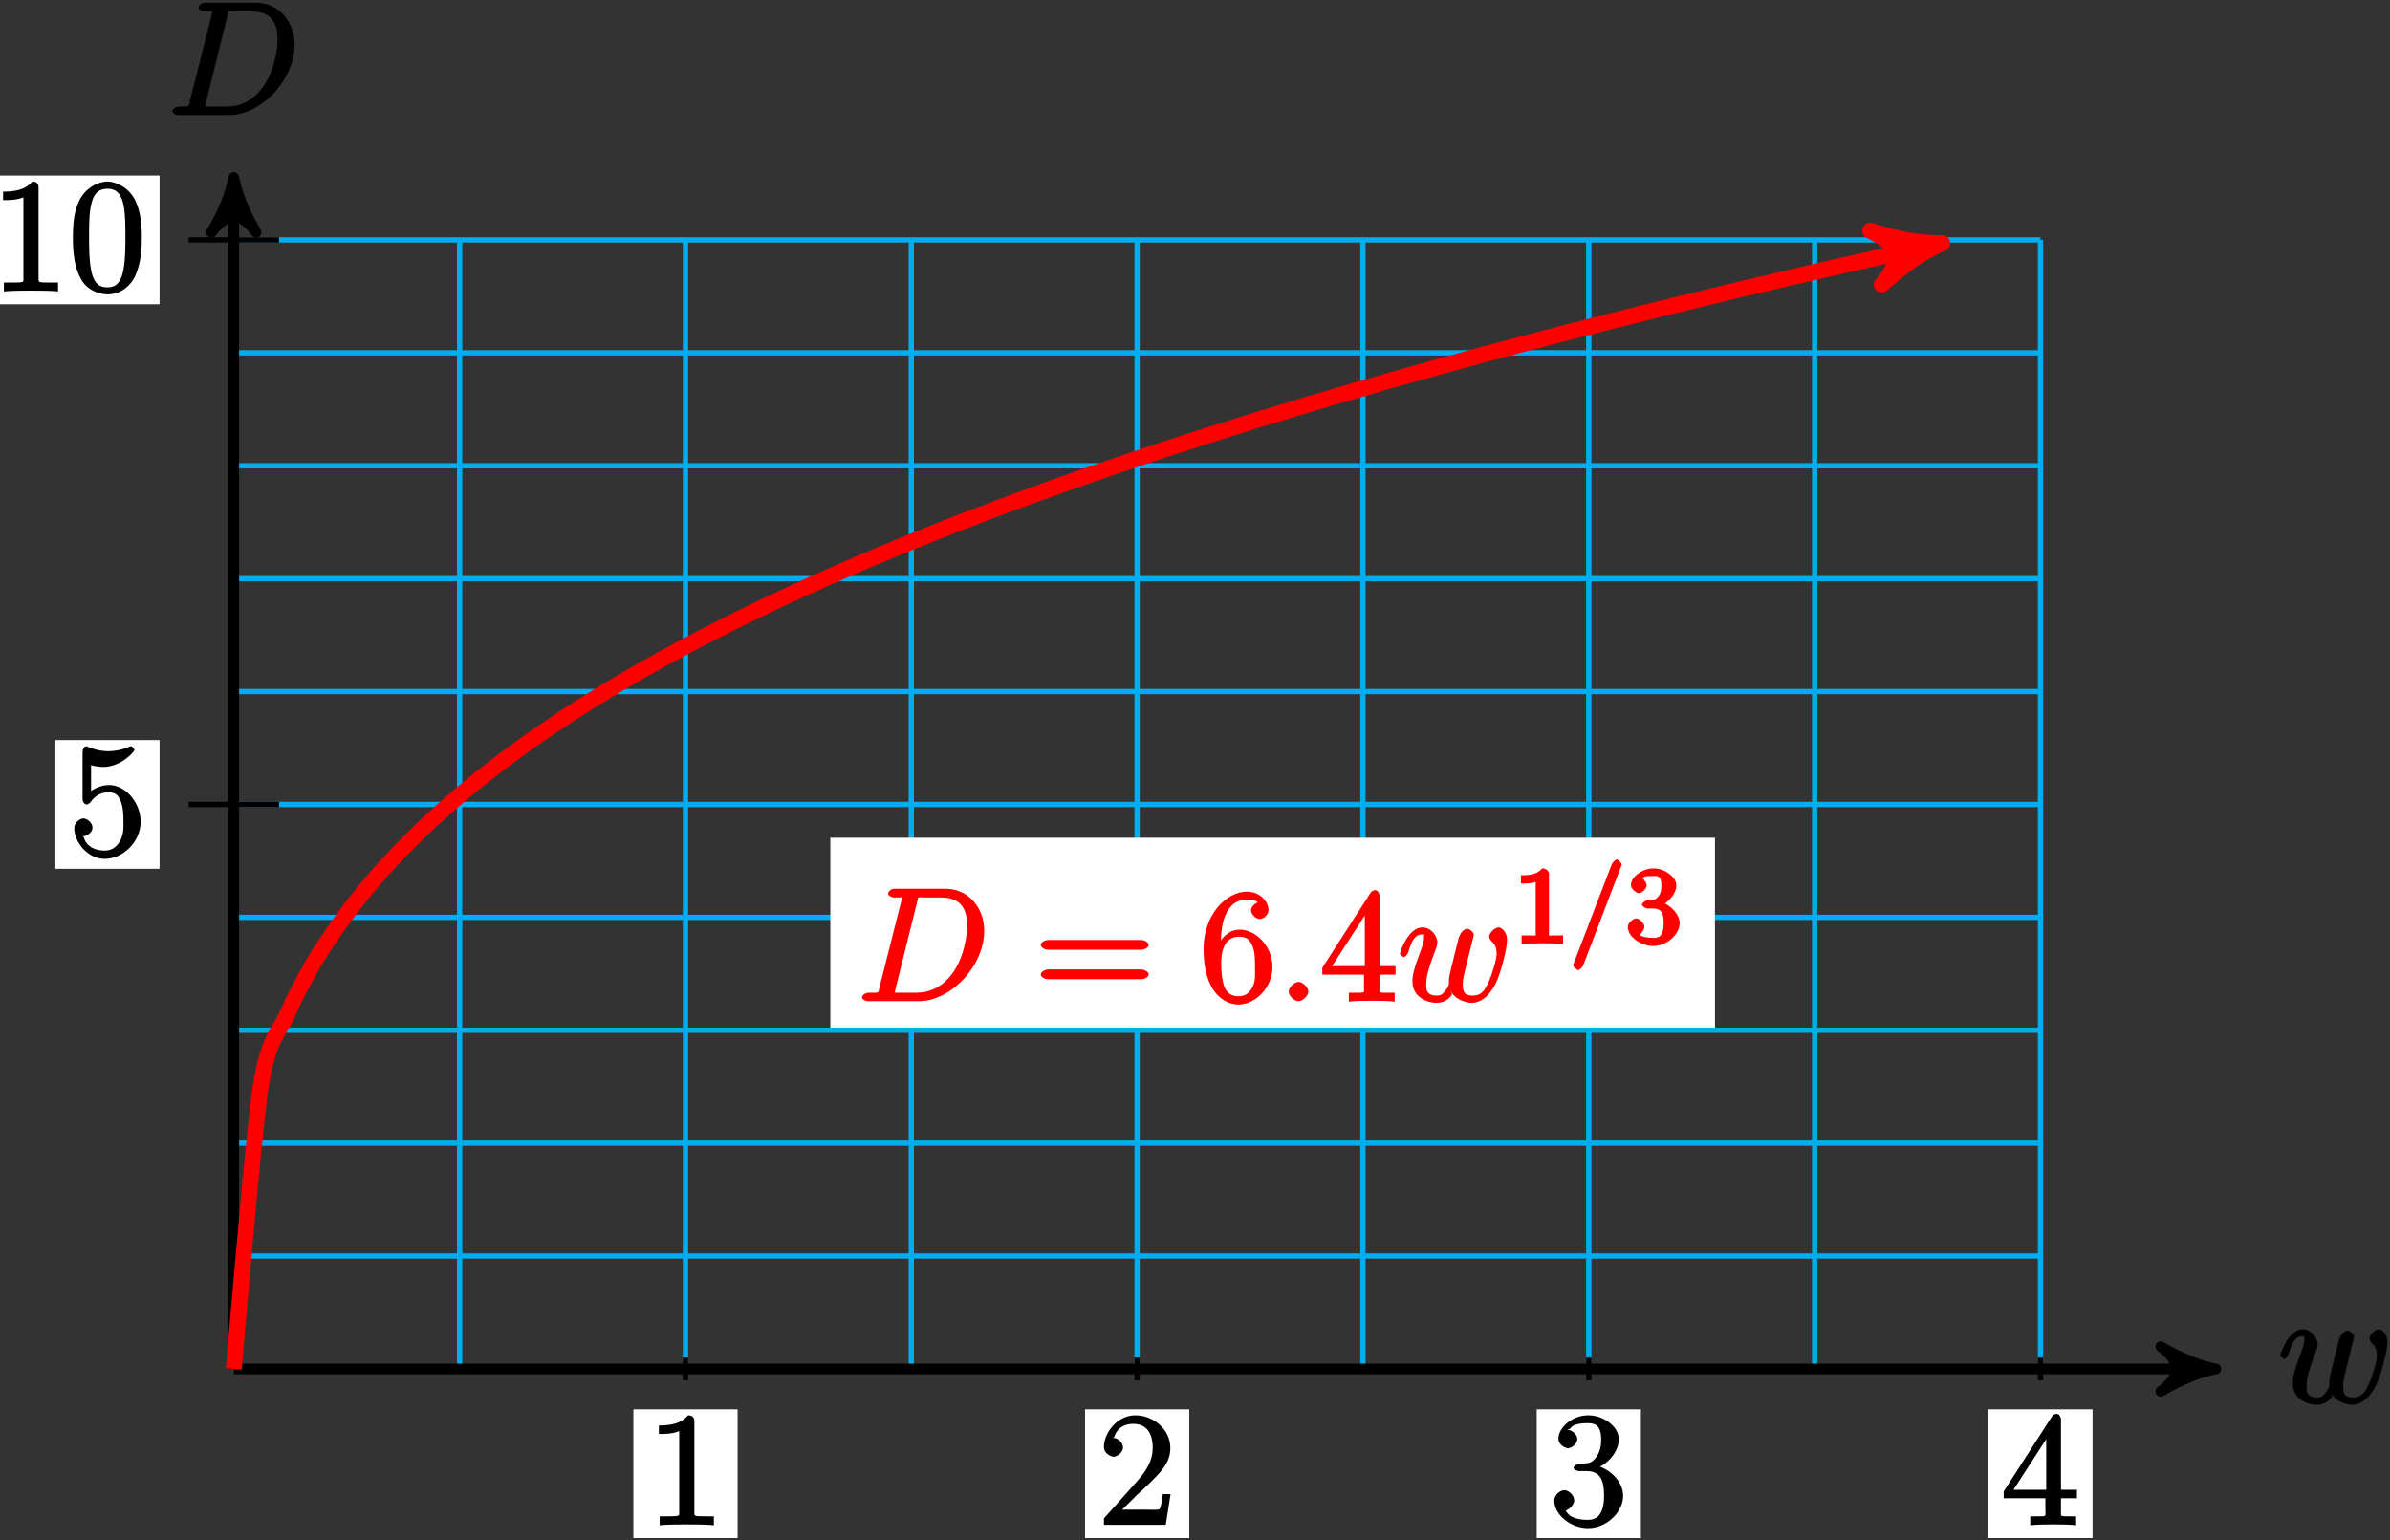 <?xml version="1.0" encoding="UTF-8"?>
<svg xmlns="http://www.w3.org/2000/svg" xmlns:xlink="http://www.w3.org/1999/xlink" width="180pt" height="116pt" viewBox="0 0 180 116" version="1.1">
<rect x="0" y="0" width="180" height="116" fill="#333333" stroke="none"/>
<defs>
<g>
<symbol overflow="visible" id="glyph0-0">
<path style="stroke:none;" d=""/>
</symbol>
<symbol overflow="visible" id="glyph0-1">
<path style="stroke:none;" d="M 3.938 -0.875 C 4.203 -0.156 5.109 0.125 5.562 0.125 C 6.484 0.125 7.172 -0.812 7.5 -1.641 C 7.781 -2.328 8.219 -3.906 8.219 -4.609 C 8.219 -5.344 7.703 -5.562 7.594 -5.562 C 7.297 -5.562 6.875 -5.125 6.875 -4.891 C 6.875 -4.75 7 -4.547 7.062 -4.5 C 7.172 -4.406 7.438 -4.188 7.438 -3.562 C 7.438 -3.156 7.094 -2.031 6.844 -1.469 C 6.516 -0.734 6.234 -0.422 5.625 -0.422 C 4.953 -0.422 4.891 -0.766 4.891 -1.312 C 4.891 -1.656 5 -2.078 5.047 -2.281 L 5.547 -4.297 C 5.609 -4.531 5.719 -4.953 5.719 -5 C 5.719 -5.172 5.422 -5.453 5.234 -5.453 C 4.891 -5.453 4.641 -5 4.562 -4.703 C 4.453 -4.25 3.938 -2.219 3.891 -1.953 C 3.844 -1.75 3.844 -1.625 3.844 -1.359 C 3.844 -1.078 3.516 -0.734 3.5 -0.703 C 3.375 -0.578 3.297 -0.422 2.922 -0.422 C 1.984 -0.422 2.141 -1.156 2.141 -1.359 C 2.141 -1.75 2.219 -2.266 2.766 -3.688 C 2.906 -4.062 2.969 -4.219 2.969 -4.453 C 2.969 -4.953 2.453 -5.562 1.859 -5.562 C 0.766 -5.562 0.156 -3.688 0.156 -3.578 C 0.156 -3.531 0.375 -3.328 0.453 -3.328 C 0.562 -3.328 0.734 -3.531 0.781 -3.688 C 1.078 -4.75 1.391 -5.031 1.828 -5.031 C 1.953 -5.031 1.969 -5.156 1.969 -4.781 C 1.969 -4.719 1.969 -4.469 1.766 -3.938 C 1.203 -2.453 1.094 -1.953 1.094 -1.5 C 1.094 -0.25 2.281 0.125 2.891 0.125 C 3.094 0.125 3.734 0.078 4.078 -0.516 Z M 3.938 -0.875 "/>
</symbol>
<symbol overflow="visible" id="glyph0-2">
<path style="stroke:none;" d="M 1.703 -1.031 C 1.609 -0.609 1.75 -0.641 0.906 -0.641 C 0.688 -0.641 0.391 -0.484 0.391 -0.281 C 0.391 -0.141 0.641 0 0.875 0 L 4.656 0 C 7.078 0 9.594 -2.641 9.594 -5.312 C 9.594 -7.031 8.406 -8.469 6.688 -8.469 L 2.859 -8.469 C 2.625 -8.469 2.359 -8.312 2.359 -8.078 C 2.359 -7.953 2.625 -7.812 2.812 -7.812 C 3.531 -7.812 3.375 -7.859 3.375 -7.734 C 3.375 -7.703 3.375 -7.641 3.328 -7.453 Z M 4.547 -7.5 C 4.656 -7.938 4.547 -7.812 5.016 -7.812 L 6.328 -7.812 C 7.453 -7.812 8.312 -7.344 8.312 -5.703 C 8.312 -5.109 8.125 -3.125 6.969 -1.812 C 6.641 -1.422 5.844 -0.641 4.469 -0.641 L 3.109 -0.641 C 2.938 -0.641 2.922 -0.641 2.844 -0.656 C 2.719 -0.672 2.859 -0.531 2.859 -0.641 C 2.859 -0.719 2.875 -0.781 2.906 -0.891 Z M 4.547 -7.5 "/>
</symbol>
<symbol overflow="visible" id="glyph0-3">
<path style="stroke:none;" d="M 2.359 -0.719 C 2.359 -1.062 1.906 -1.453 1.625 -1.453 C 1.281 -1.453 0.875 -1.016 0.875 -0.734 C 0.875 -0.375 1.328 0 1.609 0 C 1.953 0 2.359 -0.438 2.359 -0.719 Z M 2.359 -0.719 "/>
</symbol>
<symbol overflow="visible" id="glyph1-0">
<path style="stroke:none;" d=""/>
</symbol>
<symbol overflow="visible" id="glyph1-1">
<path style="stroke:none;" d="M 3.594 -7.812 C 3.594 -8.078 3.438 -8.25 3.125 -8.25 C 2.797 -7.875 2.312 -7.484 0.922 -7.484 L 0.922 -6.844 C 1.359 -6.844 1.953 -6.844 2.453 -7.062 L 2.453 -1.062 C 2.453 -0.641 2.578 -0.641 1.531 -0.641 L 0.984 -0.641 L 0.984 0.031 C 1.484 -0.031 2.641 -0.031 3.031 -0.031 C 3.438 -0.031 4.578 -0.031 5.062 0.031 L 5.062 -0.641 L 4.531 -0.641 C 3.484 -0.641 3.594 -0.641 3.594 -1.062 Z M 3.594 -7.812 "/>
</symbol>
<symbol overflow="visible" id="glyph1-2">
<path style="stroke:none;" d="M 5.266 -2.312 L 4.859 -2.312 C 4.797 -1.953 4.75 -1.406 4.625 -1.203 C 4.547 -1.094 3.984 -1.141 3.625 -1.141 L 1.406 -1.141 L 1.516 -0.891 C 1.844 -1.156 2.562 -1.922 2.875 -2.219 C 4.703 -3.891 5.422 -4.609 5.422 -5.797 C 5.422 -7.172 4.172 -8.25 2.781 -8.25 C 1.406 -8.25 0.422 -6.906 0.422 -5.875 C 0.422 -5.266 1.109 -5.125 1.141 -5.125 C 1.406 -5.125 1.859 -5.453 1.859 -5.828 C 1.859 -6.172 1.484 -6.547 1.141 -6.547 C 1.047 -6.547 1.016 -6.547 1.203 -6.609 C 1.359 -7.203 1.859 -7.609 2.625 -7.609 C 3.641 -7.609 4.094 -6.891 4.094 -5.797 C 4.094 -4.781 3.562 -4 2.875 -3.234 L 0.422 -0.484 L 0.422 0 L 5.078 0 L 5.438 -2.312 Z M 5.266 -2.312 "/>
</symbol>
<symbol overflow="visible" id="glyph1-3">
<path style="stroke:none;" d="M 2.203 -4.594 C 2 -4.578 1.781 -4.406 1.781 -4.297 C 1.781 -4.188 2.016 -4.047 2.219 -4.047 L 2.766 -4.047 C 3.797 -4.047 4.078 -3.344 4.078 -2.203 C 4.078 -0.641 3.438 -0.375 2.844 -0.375 C 2.266 -0.375 1.453 -0.484 1.188 -1.094 C 1.328 -1.078 1.828 -1.438 1.828 -1.859 C 1.828 -2.219 1.422 -2.609 1.094 -2.609 C 0.797 -2.609 0.328 -2.281 0.328 -1.828 C 0.328 -0.766 1.547 0.25 2.875 0.25 C 4.297 0.25 5.516 -0.984 5.516 -2.188 C 5.516 -3.281 4.469 -4.297 3.328 -4.5 L 3.328 -4.203 C 4.359 -4.5 5.188 -5.516 5.188 -6.453 C 5.188 -7.406 4.047 -8.25 2.891 -8.25 C 1.703 -8.25 0.641 -7.359 0.641 -6.484 C 0.641 -6.016 1.188 -5.766 1.359 -5.766 C 1.609 -5.766 2.062 -6.094 2.062 -6.453 C 2.062 -6.844 1.609 -7.156 1.344 -7.156 C 1.281 -7.156 1.25 -7.156 1.531 -7.25 C 1.781 -7.703 2.797 -7.656 2.859 -7.656 C 3.25 -7.656 3.859 -7.625 3.859 -6.453 C 3.859 -6.234 3.875 -5.672 3.531 -5.156 C 3.172 -4.625 2.875 -4.641 2.562 -4.625 Z M 2.203 -4.594 "/>
</symbol>
<symbol overflow="visible" id="glyph1-4">
<path style="stroke:none;" d="M 4.469 -7.922 C 4.469 -8.156 4.312 -8.359 4.141 -8.359 C 4.047 -8.359 3.891 -8.312 3.797 -8.172 L 0.156 -2.516 L 0.156 -2 L 3.297 -2 L 3.297 -1.047 C 3.297 -0.609 3.438 -0.641 2.562 -0.641 L 2.156 -0.641 L 2.156 0.031 C 2.609 -0.031 3.547 -0.031 3.891 -0.031 C 4.219 -0.031 5.172 -0.031 5.609 0.031 L 5.609 -0.641 L 5.219 -0.641 C 4.344 -0.641 4.469 -0.609 4.469 -1.047 L 4.469 -2 L 5.672 -2 L 5.672 -2.641 L 4.469 -2.641 Z M 3.359 -7 L 3.359 -2.641 L 0.891 -2.641 L 3.641 -6.891 Z M 3.359 -7 "/>
</symbol>
<symbol overflow="visible" id="glyph1-5">
<path style="stroke:none;" d="M 1.531 -6.844 C 2.047 -6.688 2.469 -6.672 2.594 -6.672 C 3.938 -6.672 4.953 -7.812 4.953 -7.969 C 4.953 -8.016 4.781 -8.234 4.703 -8.234 C 4.688 -8.234 4.656 -8.234 4.547 -8.188 C 3.891 -7.906 3.312 -7.859 3 -7.859 C 2.219 -7.859 1.656 -8.109 1.422 -8.203 C 1.344 -8.234 1.312 -8.234 1.297 -8.234 C 1.203 -8.234 1.047 -8.016 1.047 -7.812 L 1.047 -4.266 C 1.047 -4.047 1.203 -3.844 1.344 -3.844 C 1.406 -3.844 1.531 -3.891 1.656 -4.031 C 1.984 -4.516 2.438 -4.766 3.031 -4.766 C 3.672 -4.766 3.812 -4.328 3.906 -4.125 C 4.109 -3.656 4.125 -3.078 4.125 -2.625 C 4.125 -2.156 4.172 -1.594 3.844 -1.047 C 3.578 -0.625 3.234 -0.375 2.703 -0.375 C 1.906 -0.375 1.297 -0.75 1.141 -1.391 C 0.984 -1.453 1.047 -1.453 1.109 -1.453 C 1.312 -1.453 1.797 -1.703 1.797 -2.109 C 1.797 -2.453 1.406 -2.797 1.109 -2.797 C 0.891 -2.797 0.422 -2.531 0.422 -2.062 C 0.422 -1.047 1.406 0.25 2.719 0.25 C 4.078 0.25 5.422 -1.031 5.422 -2.547 C 5.422 -3.969 4.297 -5.312 3.047 -5.312 C 2.359 -5.312 1.719 -4.953 1.406 -4.625 L 1.688 -4.516 L 1.688 -6.797 Z M 1.531 -6.844 "/>
</symbol>
<symbol overflow="visible" id="glyph1-6">
<path style="stroke:none;" d="M 5.516 -3.969 C 5.516 -4.953 5.453 -5.922 5.016 -6.844 C 4.531 -7.828 3.516 -8.25 2.922 -8.25 C 2.234 -8.25 1.219 -7.75 0.781 -6.75 C 0.438 -6 0.328 -5.266 0.328 -3.969 C 0.328 -2.812 0.453 -1.828 0.891 -0.984 C 1.344 -0.078 2.297 0.25 2.922 0.25 C 3.953 0.25 4.656 -0.406 4.984 -1.062 C 5.484 -2.109 5.516 -3.281 5.516 -3.969 Z M 2.922 -0.281 C 2.531 -0.281 1.906 -0.344 1.688 -1.656 C 1.547 -2.359 1.547 -3.281 1.547 -4.109 C 1.547 -5.094 1.547 -5.969 1.75 -6.688 C 1.953 -7.484 2.406 -7.703 2.922 -7.703 C 3.375 -7.703 3.891 -7.578 4.125 -6.547 C 4.281 -5.875 4.281 -4.922 4.281 -4.109 C 4.281 -3.312 4.281 -2.406 4.141 -1.672 C 3.922 -0.359 3.328 -0.281 2.922 -0.281 Z M 2.922 -0.281 "/>
</symbol>
<symbol overflow="visible" id="glyph1-7">
<path style="stroke:none;" d="M 8.062 -3.875 C 8.234 -3.875 8.609 -4.016 8.609 -4.234 C 8.609 -4.453 8.25 -4.609 8.062 -4.609 L 1.031 -4.609 C 0.859 -4.609 0.484 -4.453 0.484 -4.25 C 0.484 -4.016 0.844 -3.875 1.031 -3.875 Z M 8.062 -1.656 C 8.234 -1.656 8.609 -1.797 8.609 -2.016 C 8.609 -2.234 8.25 -2.391 8.062 -2.391 L 1.031 -2.391 C 0.859 -2.391 0.484 -2.234 0.484 -2.016 C 0.484 -1.797 0.844 -1.656 1.031 -1.656 Z M 8.062 -1.656 "/>
</symbol>
<symbol overflow="visible" id="glyph1-8">
<path style="stroke:none;" d="M 1.625 -4.297 C 1.625 -7.328 2.938 -7.656 3.578 -7.656 C 4.016 -7.656 4.328 -7.562 4.391 -7.469 C 4.531 -7.469 3.906 -7.312 3.906 -6.828 C 3.906 -6.562 4.25 -6.188 4.562 -6.188 C 4.859 -6.188 5.219 -6.516 5.219 -6.859 C 5.219 -7.484 4.609 -8.25 3.578 -8.25 C 2.062 -8.25 0.328 -6.547 0.328 -3.922 C 0.328 -0.641 1.922 0.25 2.938 0.25 C 4.25 0.25 5.516 -1.031 5.516 -2.578 C 5.516 -4.172 4.25 -5.391 3.047 -5.391 C 1.984 -5.391 1.422 -4.312 1.297 -3.984 L 1.625 -3.984 Z M 2.938 -0.375 C 2.188 -0.375 1.984 -0.891 1.875 -1.141 C 1.766 -1.453 1.656 -2.031 1.656 -2.875 C 1.656 -3.812 1.922 -4.859 3 -4.859 C 3.656 -4.859 3.844 -4.547 4.016 -4.141 C 4.203 -3.703 4.203 -3.109 4.203 -2.594 C 4.203 -1.984 4.25 -1.547 4.031 -1.094 C 3.734 -0.531 3.422 -0.375 2.938 -0.375 Z M 2.938 -0.375 "/>
</symbol>
<symbol overflow="visible" id="glyph2-0">
<path style="stroke:none;" d=""/>
</symbol>
<symbol overflow="visible" id="glyph2-1">
<path style="stroke:none;" d="M 2.688 -5.266 C 2.688 -5.469 2.484 -5.672 2.188 -5.672 C 1.812 -5.297 1.516 -5.156 0.578 -5.156 L 0.578 -4.531 C 0.984 -4.531 1.406 -4.531 1.688 -4.656 L 1.688 -0.844 C 1.688 -0.547 1.844 -0.625 1.094 -0.625 L 0.625 -0.625 L 0.625 0.016 C 1.141 -0.031 1.828 -0.031 2.188 -0.031 C 2.547 -0.031 3.234 -0.031 3.75 0.016 L 3.75 -0.625 L 3.281 -0.625 C 2.531 -0.625 2.688 -0.547 2.688 -0.844 Z M 2.688 -5.266 "/>
</symbol>
<symbol overflow="visible" id="glyph2-2">
<path style="stroke:none;" d="M 2.016 -2.656 C 2.641 -2.656 2.859 -2.375 2.859 -1.547 C 2.859 -0.547 2.484 -0.438 2.062 -0.438 C 1.625 -0.438 1.141 -0.547 1.078 -0.656 C 1.031 -0.656 1.406 -1.016 1.406 -1.281 C 1.406 -1.531 1.047 -1.906 0.781 -1.906 C 0.578 -1.906 0.156 -1.578 0.156 -1.266 C 0.156 -0.516 1.156 0.172 2.078 0.172 C 3.125 0.172 4.062 -0.75 4.062 -1.547 C 4.062 -2.203 3.344 -3 2.531 -3.172 L 2.531 -2.812 C 3.156 -3.031 3.812 -3.75 3.812 -4.391 C 3.812 -5.031 2.922 -5.672 2.094 -5.672 C 1.234 -5.672 0.391 -5.016 0.391 -4.422 C 0.391 -4.125 0.781 -3.812 1 -3.812 C 1.25 -3.812 1.578 -4.172 1.578 -4.406 C 1.578 -4.688 1.141 -4.984 1.328 -4.984 C 1.438 -5.125 1.922 -5.094 2.062 -5.094 C 2.266 -5.094 2.688 -5.219 2.688 -4.391 C 2.688 -3.828 2.516 -3.625 2.406 -3.5 C 2.156 -3.25 2.109 -3.297 1.625 -3.266 C 1.469 -3.25 1.219 -3.062 1.219 -2.953 C 1.219 -2.844 1.484 -2.656 1.625 -2.656 Z M 2.016 -2.656 "/>
</symbol>
<symbol overflow="visible" id="glyph3-0">
<path style="stroke:none;" d=""/>
</symbol>
<symbol overflow="visible" id="glyph3-1">
<path style="stroke:none;" d="M 3.891 -5.828 C 3.938 -5.938 3.938 -5.953 3.938 -5.969 C 3.938 -6.078 3.672 -6.344 3.562 -6.344 C 3.438 -6.344 3.219 -6.062 3.188 -5.984 L 0.328 1.469 C 0.281 1.578 0.281 1.609 0.281 1.625 C 0.281 1.734 0.547 1.984 0.656 1.984 C 0.781 1.984 1 1.719 1.031 1.641 Z M 3.891 -5.828 "/>
</symbol>
</g>
</defs>
<g id="surface1">
<path style="fill:none;stroke-width:0.399;stroke-linecap:butt;stroke-linejoin:miter;stroke:rgb(0%,67.839%,93.729%);stroke-opacity:1;stroke-miterlimit:10;" d="M -0.001 0.001 L 136.066 0.001 M -0.001 8.505 L 136.066 8.505 M -0.001 17.008 L 136.066 17.008 M -0.001 25.512 L 136.066 25.512 M -0.001 34.016 L 136.066 34.016 M -0.001 42.52 L 136.066 42.52 M -0.001 51.024 L 136.066 51.024 M -0.001 59.528 L 136.066 59.528 M -0.001 68.032 L 136.066 68.032 M -0.001 76.536 L 136.066 76.536 M -0.001 85.04 L 136.066 85.04 M -0.001 0.001 L -0.001 85.04 M 17.007 0.001 L 17.007 85.04 M 34.015 0.001 L 34.015 85.04 M 51.023 0.001 L 51.023 85.04 M 68.031 0.001 L 68.031 85.04 M 85.038 0.001 L 85.038 85.04 M 102.046 0.001 L 102.046 85.04 M 119.058 0.001 L 119.058 85.04 M 136.066 0.001 L 136.066 85.04 " transform="matrix(1,0,0,-1,17.61,103.11)"/>
<path style="fill:none;stroke-width:0.797;stroke-linecap:butt;stroke-linejoin:miter;stroke:rgb(0%,0%,0%);stroke-opacity:1;stroke-miterlimit:10;" d="M -0.001 0.001 L 148.238 0.001 " transform="matrix(1,0,0,-1,17.61,103.11)"/>
<path style="fill-rule:nonzero;fill:rgb(0%,0%,0%);fill-opacity:1;stroke-width:0.797;stroke-linecap:butt;stroke-linejoin:round;stroke:rgb(0%,0%,0%);stroke-opacity:1;stroke-miterlimit:10;" d="M 1.037 0.001 C -0.26 0.258 -1.553 0.778 -3.108 1.684 C -1.553 0.516 -1.553 -0.519 -3.108 -1.683 C -1.553 -0.777 -0.26 -0.257 1.037 0.001 Z M 1.037 0.001 " transform="matrix(1,0,0,-1,165.846,103.11)"/>
<g style="fill:rgb(0%,0%,0%);fill-opacity:1;">
  <use xlink:href="#glyph0-1" x="171.58" y="105.68"/>
</g>
<path style="fill:none;stroke-width:0.797;stroke-linecap:butt;stroke-linejoin:miter;stroke:rgb(0%,0%,0%);stroke-opacity:1;stroke-miterlimit:10;" d="M -0.001 0.001 L -0.001 88.708 " transform="matrix(1,0,0,-1,17.61,103.11)"/>
<path style="fill-rule:nonzero;fill:rgb(0%,0%,0%);fill-opacity:1;stroke-width:0.797;stroke-linecap:butt;stroke-linejoin:round;stroke:rgb(0%,0%,0%);stroke-opacity:1;stroke-miterlimit:10;" d="M 1.038 0.001 C -0.259 0.258 -1.552 0.778 -3.107 1.684 C -1.552 0.516 -1.552 -0.519 -3.107 -1.683 C -1.552 -0.777 -0.259 -0.257 1.038 0.001 Z M 1.038 0.001 " transform="matrix(0,-1,-1,0,17.61,14.401)"/>
<g style="fill:rgb(0%,0%,0%);fill-opacity:1;">
  <use xlink:href="#glyph0-2" x="12.59" y="8.67"/>
</g>
<path style="fill:none;stroke-width:0.399;stroke-linecap:butt;stroke-linejoin:miter;stroke:rgb(0%,0%,0%);stroke-opacity:1;stroke-miterlimit:10;" d="M 34.015 0.852 L 34.015 -0.851 " transform="matrix(1,0,0,-1,17.61,103.11)"/>
<path style=" stroke:none;fill-rule:nonzero;fill:rgb(100%,100%,100%);fill-opacity:1;" d="M 47.703 115.848 L 55.551 115.848 L 55.551 106.152 L 47.703 106.152 Z M 47.703 115.848 "/>
<g style="fill:rgb(0%,0%,0%);fill-opacity:1;">
  <use xlink:href="#glyph1-1" x="48.7" y="114.85"/>
</g>
<path style="fill:none;stroke-width:0.399;stroke-linecap:butt;stroke-linejoin:miter;stroke:rgb(0%,0%,0%);stroke-opacity:1;stroke-miterlimit:10;" d="M 68.031 0.852 L 68.031 -0.851 " transform="matrix(1,0,0,-1,17.61,103.11)"/>
<path style=" stroke:none;fill-rule:nonzero;fill:rgb(100%,100%,100%);fill-opacity:1;" d="M 81.719 115.848 L 89.566 115.848 L 89.566 106.152 L 81.719 106.152 Z M 81.719 115.848 "/>
<g style="fill:rgb(0%,0%,0%);fill-opacity:1;">
  <use xlink:href="#glyph1-2" x="82.72" y="114.85"/>
</g>
<path style="fill:none;stroke-width:0.399;stroke-linecap:butt;stroke-linejoin:miter;stroke:rgb(0%,0%,0%);stroke-opacity:1;stroke-miterlimit:10;" d="M 102.05 0.852 L 102.05 -0.851 " transform="matrix(1,0,0,-1,17.61,103.11)"/>
<path style=" stroke:none;fill-rule:nonzero;fill:rgb(100%,100%,100%);fill-opacity:1;" d="M 115.734 115.848 L 123.582 115.848 L 123.582 106.152 L 115.734 106.152 Z M 115.734 115.848 "/>
<g style="fill:rgb(0%,0%,0%);fill-opacity:1;">
  <use xlink:href="#glyph1-3" x="116.73" y="114.85"/>
</g>
<path style="fill:none;stroke-width:0.399;stroke-linecap:butt;stroke-linejoin:miter;stroke:rgb(0%,0%,0%);stroke-opacity:1;stroke-miterlimit:10;" d="M 136.066 0.852 L 136.066 -0.851 " transform="matrix(1,0,0,-1,17.61,103.11)"/>
<path style=" stroke:none;fill-rule:nonzero;fill:rgb(100%,100%,100%);fill-opacity:1;" d="M 149.75 115.848 L 157.598 115.848 L 157.598 106.152 L 149.75 106.152 Z M 149.75 115.848 "/>
<g style="fill:rgb(0%,0%,0%);fill-opacity:1;">
  <use xlink:href="#glyph1-4" x="150.75" y="114.85"/>
</g>
<path style="fill:none;stroke-width:0.399;stroke-linecap:butt;stroke-linejoin:miter;stroke:rgb(0%,0%,0%);stroke-opacity:1;stroke-miterlimit:10;" d="M 3.402 42.52 L -3.403 42.52 " transform="matrix(1,0,0,-1,17.61,103.11)"/>
<path style=" stroke:none;fill-rule:nonzero;fill:rgb(100%,100%,100%);fill-opacity:1;" d="M 4.172 65.438 L 12.016 65.438 L 12.016 55.742 L 4.172 55.742 Z M 4.172 65.438 "/>
<g style="fill:rgb(0%,0%,0%);fill-opacity:1;">
  <use xlink:href="#glyph1-5" x="5.17" y="64.44"/>
</g>
<path style="fill:none;stroke-width:0.399;stroke-linecap:butt;stroke-linejoin:miter;stroke:rgb(0%,0%,0%);stroke-opacity:1;stroke-miterlimit:10;" d="M 3.402 85.04 L -3.403 85.04 " transform="matrix(1,0,0,-1,17.61,103.11)"/>
<path style=" stroke:none;fill-rule:nonzero;fill:rgb(100%,100%,100%);fill-opacity:1;" d="M -1.684 22.918 L 12.016 22.918 L 12.016 13.219 L -1.684 13.219 Z M -1.684 22.918 "/>
<g style="fill:rgb(0%,0%,0%);fill-opacity:1;">
  <use xlink:href="#glyph1-1" x="-0.69" y="21.92"/>
  <use xlink:href="#glyph1-6" x="5.163" y="21.92"/>
</g>
<path style="fill:none;stroke-width:1.196;stroke-linecap:butt;stroke-linejoin:miter;stroke:rgb(100%,0%,0%);stroke-opacity:1;stroke-miterlimit:10;" d="M -0.001 0.001 C -0.001 0.001 1.46 17.524 2.019 21.235 C 2.581 24.95 3.48 25.45 4.038 26.755 C 4.601 28.063 5.499 29.7 6.058 30.665 C 6.62 31.63 7.519 32.93 8.078 33.715 C 8.64 34.497 9.538 35.641 10.097 36.317 C 10.66 36.993 11.558 37.993 12.117 38.59 C 12.679 39.188 13.578 40.083 14.136 40.622 C 14.699 41.161 15.597 41.981 16.156 42.473 C 16.718 42.965 17.617 43.723 18.175 44.176 C 18.738 44.633 19.636 45.333 20.195 45.755 C 20.757 46.18 21.656 46.833 22.214 47.231 C 22.777 47.63 23.675 48.243 24.234 48.618 C 24.796 48.997 25.695 49.583 26.253 49.938 C 26.816 50.294 27.714 50.844 28.273 51.184 C 28.835 51.52 29.734 52.051 30.292 52.376 C 30.855 52.7 31.753 53.2 32.312 53.508 C 32.874 53.817 33.773 54.297 34.331 54.594 C 34.894 54.891 35.792 55.356 36.351 55.645 C 36.913 55.93 37.812 56.38 38.37 56.653 C 38.933 56.93 39.831 57.368 40.394 57.633 C 40.953 57.899 41.851 58.321 42.413 58.579 C 42.972 58.837 43.87 59.243 44.433 59.493 C 44.992 59.743 45.89 60.137 46.453 60.38 C 47.011 60.622 47.91 61.005 48.472 61.243 C 49.031 61.477 49.929 61.852 50.492 62.083 C 51.05 62.309 51.949 62.676 52.511 62.899 C 53.07 63.122 53.968 63.477 54.531 63.696 C 55.089 63.911 55.988 64.258 56.55 64.473 C 57.109 64.684 58.007 65.02 58.57 65.227 C 59.128 65.434 60.027 65.766 60.589 65.969 C 61.148 66.172 62.046 66.497 62.609 66.696 C 63.167 66.891 64.066 67.208 64.628 67.403 C 65.187 67.598 66.085 67.907 66.648 68.098 C 67.206 68.29 68.105 68.594 68.667 68.782 C 69.226 68.969 70.124 69.266 70.687 69.45 C 71.245 69.633 72.144 69.926 72.706 70.106 C 73.265 70.286 74.163 70.571 74.726 70.747 C 75.285 70.922 76.183 71.204 76.745 71.38 C 77.304 71.551 78.203 71.829 78.765 72.001 C 79.324 72.172 80.222 72.442 80.785 72.61 C 81.343 72.778 82.242 73.047 82.804 73.212 C 83.363 73.38 84.261 73.641 84.824 73.801 C 85.382 73.965 86.281 74.223 86.843 74.383 C 87.402 74.544 88.3 74.797 88.863 74.954 C 89.421 75.11 90.32 75.364 90.882 75.516 C 91.441 75.672 92.343 75.922 92.902 76.075 C 93.46 76.227 94.363 76.469 94.921 76.622 C 95.48 76.77 96.382 77.012 96.941 77.161 C 97.499 77.309 98.402 77.547 98.96 77.692 C 99.523 77.84 100.421 78.071 100.98 78.215 C 101.542 78.36 102.441 78.59 102.999 78.735 C 103.562 78.876 104.46 79.106 105.019 79.247 C 105.581 79.387 106.48 79.614 107.038 79.751 C 107.601 79.891 108.499 80.11 109.058 80.247 C 109.62 80.387 110.519 80.606 111.078 80.743 C 111.64 80.88 112.538 81.094 113.097 81.227 C 113.66 81.36 114.558 81.575 115.117 81.708 C 115.679 81.84 116.578 82.051 117.136 82.184 C 117.699 82.313 118.597 82.52 119.156 82.653 C 119.718 82.782 120.617 82.989 121.175 83.118 C 121.738 83.247 122.636 83.446 123.195 83.571 C 123.757 83.7 124.656 83.903 125.214 84.028 C 125.777 84.153 126.675 84.356 127.234 84.477 C 127.796 84.602 129.253 84.919 127.421 84.52 " transform="matrix(1,0,0,-1,17.61,103.11)"/>
<path style="fill-rule:nonzero;fill:rgb(100%,0%,0%);fill-opacity:1;stroke-width:1.196;stroke-linecap:butt;stroke-linejoin:round;stroke:rgb(100%,0%,0%);stroke-opacity:1;stroke-miterlimit:10;" d="M 1.277 0.001 C -0.318 0.319 -1.912 0.957 -3.825 2.071 C -1.913 0.638 -1.911 -0.64 -3.827 -2.071 C -1.912 -0.955 -0.317 -0.32 1.277 0.001 Z M 1.277 0.001 " transform="matrix(0.979,-0.213,-0.213,-0.979,145.031,18.589)"/>
<path style=" stroke:none;fill-rule:nonzero;fill:rgb(100%,100%,100%);fill-opacity:1;" d="M 62.535 77.398 L 129.16 77.398 L 129.16 63.098 L 62.535 63.098 Z M 62.535 77.398 "/>
<g style="fill:rgb(100%,0%,0%);fill-opacity:1;">
  <use xlink:href="#glyph0-2" x="64.53" y="75.41"/>
</g>
<g style="fill:rgb(100%,0%,0%);fill-opacity:1;">
  <use xlink:href="#glyph1-7" x="77.9" y="75.41"/>
</g>
<g style="fill:rgb(100%,0%,0%);fill-opacity:1;">
  <use xlink:href="#glyph1-8" x="90.316" y="75.41"/>
</g>
<g style="fill:rgb(100%,0%,0%);fill-opacity:1;">
  <use xlink:href="#glyph0-3" x="96.18" y="75.41"/>
</g>
<g style="fill:rgb(100%,0%,0%);fill-opacity:1;">
  <use xlink:href="#glyph1-4" x="99.43" y="75.41"/>
</g>
<g style="fill:rgb(100%,0%,0%);fill-opacity:1;">
  <use xlink:href="#glyph0-1" x="105.28" y="75.41"/>
</g>
<g style="fill:rgb(100%,0%,0%);fill-opacity:1;">
  <use xlink:href="#glyph2-1" x="113.97" y="71.08"/>
</g>
<g style="fill:rgb(100%,0%,0%);fill-opacity:1;">
  <use xlink:href="#glyph3-1" x="118.2" y="71.08"/>
</g>
<g style="fill:rgb(100%,0%,0%);fill-opacity:1;">
  <use xlink:href="#glyph2-2" x="122.44" y="71.08"/>
</g>
</g>
</svg>
